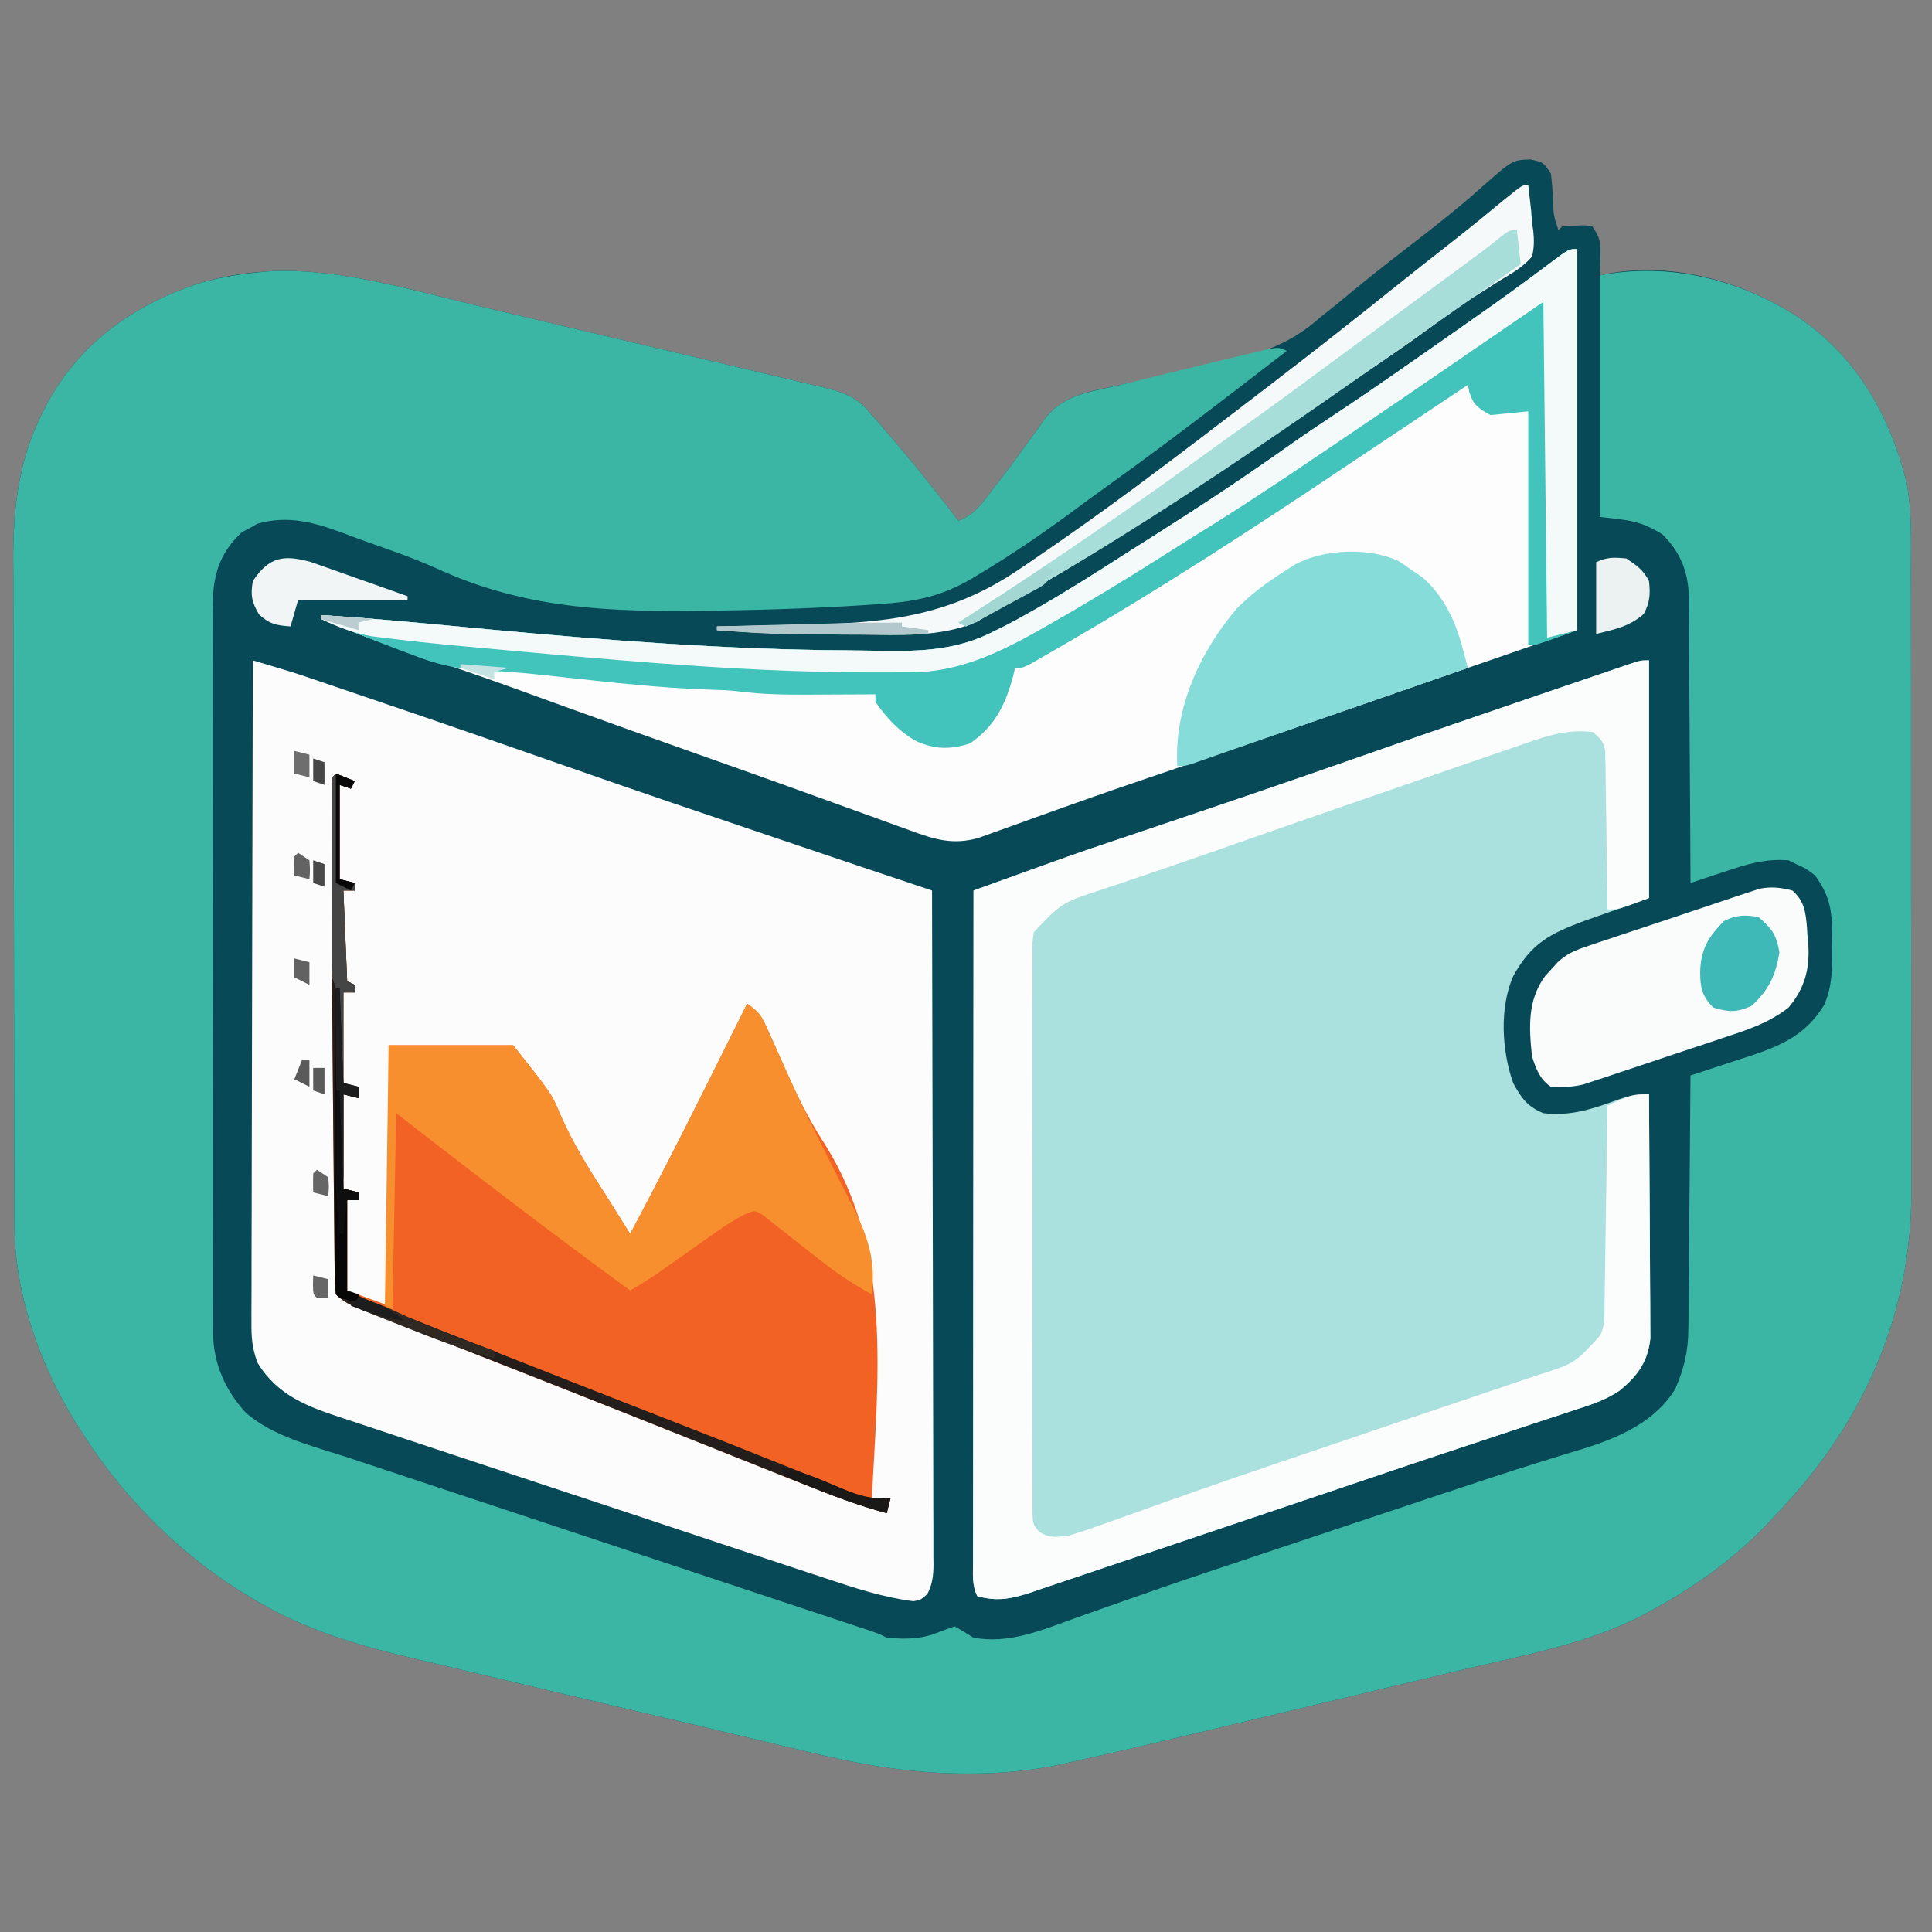 <?xml version="1.0" encoding="UTF-8"?>
<svg version="1.1" xmlns="http://www.w3.org/2000/svg" width="512" height="512">
<rect width="100%" height="100%" fill="#808080" stroke="none"/>
<path d="M0 0 C3.438 0.75 3.438 0.75 5.438 3.75 C5.707 5.929 5.885 8.12 6 10.312 C6.106 14.69 6.106 14.69 7.438 18.75 C7.768 18.42 8.098 18.09 8.438 17.75 C14.279 17.379 14.279 17.379 16.438 17.75 C18.647 21.064 18.662 22.095 18.562 25.938 C18.544 26.839 18.526 27.74 18.508 28.668 C18.473 29.699 18.473 29.699 18.438 30.75 C19.161 30.589 19.884 30.428 20.629 30.262 C38.152 27.069 56.938 32.516 71.524 42.175 C86.798 52.775 95.404 68.162 99.783 85.998 C101.126 93.698 100.862 101.499 100.842 109.294 C100.847 111.248 100.854 113.203 100.862 115.157 C100.88 120.436 100.879 125.715 100.873 130.995 C100.87 135.418 100.876 139.84 100.882 144.263 C100.896 154.708 100.895 165.153 100.884 175.598 C100.872 186.335 100.886 197.072 100.913 207.809 C100.935 217.06 100.942 226.311 100.936 235.563 C100.933 241.074 100.935 246.584 100.952 252.095 C100.968 257.283 100.963 262.472 100.945 267.66 C100.941 269.551 100.944 271.442 100.955 273.333 C101.124 306.151 88.049 335.191 65.438 358.75 C64.607 359.643 63.777 360.537 62.922 361.457 C53.78 371.013 43.595 378.253 32 384.562 C31.369 384.911 30.739 385.26 30.089 385.62 C15.307 393.348 -1.73 396.378 -17.812 400.188 C-20.359 400.796 -22.906 401.404 -25.452 402.013 C-30.773 403.285 -36.095 404.552 -41.418 405.815 C-48.176 407.419 -54.931 409.031 -61.686 410.646 C-66.943 411.903 -72.201 413.156 -77.459 414.409 C-79.947 415.002 -82.434 415.595 -84.921 416.189 C-97.002 419.069 -109.089 421.913 -121.215 424.598 C-122.133 424.804 -123.051 425.011 -123.996 425.223 C-132.339 427.044 -140.468 427.799 -149 427.75 C-149.74 427.747 -150.48 427.744 -151.243 427.741 C-165.242 427.572 -178.158 425.246 -191.719 421.926 C-193.805 421.429 -195.892 420.935 -197.979 420.441 C-202.327 419.412 -206.671 418.372 -211.014 417.324 C-217.403 415.784 -223.801 414.281 -230.201 412.787 C-239.564 410.599 -248.92 408.39 -258.273 406.162 C-263.531 404.91 -268.79 403.662 -274.052 402.425 C-279.303 401.191 -284.552 399.945 -289.799 398.691 C-291.753 398.226 -293.709 397.765 -295.665 397.308 C-310.022 393.949 -323.835 389.961 -336.688 382.5 C-337.68 381.928 -337.68 381.928 -338.693 381.344 C-356.861 370.626 -372.218 355.492 -383.562 337.75 C-384.206 336.756 -384.849 335.762 -385.512 334.738 C-394.977 319.359 -401.714 300.631 -401.71 282.499 C-401.715 281.276 -401.715 281.276 -401.721 280.028 C-401.732 277.304 -401.736 274.58 -401.74 271.856 C-401.746 269.899 -401.752 267.942 -401.759 265.985 C-401.78 259.564 -401.791 253.144 -401.801 246.723 C-401.805 244.507 -401.809 242.292 -401.813 240.076 C-401.832 229.663 -401.846 219.25 -401.855 208.836 C-401.865 196.842 -401.891 184.848 -401.931 172.854 C-401.961 163.567 -401.976 154.28 -401.98 144.993 C-401.982 139.454 -401.991 133.916 -402.016 128.377 C-402.039 123.159 -402.043 117.941 -402.033 112.724 C-402.033 110.819 -402.039 108.914 -402.053 107.01 C-402.151 92.672 -400.715 79.529 -394 66.562 C-393.663 65.904 -393.325 65.245 -392.978 64.566 C-384.343 48.556 -369.748 38.338 -352.676 32.816 C-347.001 31.162 -341.463 30.085 -335.562 29.75 C-334.792 29.697 -334.021 29.644 -333.227 29.59 C-314.85 28.94 -296.064 34.753 -278.358 38.947 C-276.299 39.435 -274.239 39.92 -272.18 40.405 C-264.975 42.102 -257.772 43.807 -250.571 45.519 C-243.883 47.109 -237.191 48.679 -230.497 50.241 C-224.715 51.591 -218.935 52.956 -213.158 54.331 C-209.723 55.148 -206.286 55.96 -202.845 56.757 C-199.024 57.643 -195.209 58.558 -191.395 59.476 C-190.265 59.734 -189.134 59.992 -187.97 60.257 C-182.031 61.714 -178.35 62.853 -174.562 67.75 C-174.069 68.288 -173.576 68.826 -173.068 69.381 C-171.688 70.98 -170.309 72.581 -168.938 74.188 C-168.425 74.786 -167.912 75.385 -167.384 76.002 C-161.918 82.434 -156.72 89.07 -151.562 95.75 C-147.342 94.21 -145.225 91.092 -142.625 87.625 C-142.149 87.015 -141.673 86.405 -141.183 85.776 C-138.53 82.375 -135.971 78.928 -133.48 75.406 C-132.425 73.979 -131.369 72.552 -130.312 71.125 C-129.861 70.451 -129.41 69.776 -128.946 69.082 C-123.822 62.303 -116.427 61.392 -108.562 59.75 C-106.905 59.383 -105.247 59.013 -103.591 58.64 C-102.727 58.447 -101.863 58.253 -100.973 58.053 C-100.09 57.855 -99.207 57.657 -98.297 57.453 C-96.482 57.047 -94.667 56.64 -92.852 56.234 C-91.941 56.03 -91.029 55.826 -90.091 55.615 C-88.233 55.204 -86.374 54.801 -84.513 54.406 C-73.214 51.998 -64.355 49.68 -55.562 41.75 C-54.195 40.653 -52.822 39.562 -51.445 38.477 C-50.191 37.445 -48.938 36.411 -47.688 35.375 C-42.767 31.336 -37.815 27.357 -32.75 23.5 C-28.76 20.455 -24.82 17.367 -20.938 14.188 C-20.052 13.466 -19.166 12.744 -18.254 12 C-16.377 10.431 -14.533 8.824 -12.715 7.188 C-4.755 0.18 -4.755 0.18 0 0 Z " fill="#074956" transform="translate(405.562,42.25)"/>
<path d="M0 0 C18.377 -0.65 37.163 5.163 54.869 9.358 C56.928 9.845 58.987 10.331 61.047 10.816 C68.252 12.512 75.455 14.217 82.656 15.929 C89.343 17.519 96.035 19.089 102.729 20.651 C108.512 22.002 114.291 23.366 120.068 24.741 C123.504 25.558 126.941 26.37 130.381 27.167 C134.203 28.054 138.017 28.969 141.832 29.886 C142.962 30.144 144.092 30.402 145.257 30.668 C151.196 32.124 154.877 33.263 158.664 38.16 C159.157 38.698 159.651 39.236 160.159 39.791 C161.539 41.39 162.918 42.991 164.289 44.598 C165.058 45.496 165.058 45.496 165.843 46.413 C171.309 52.844 176.507 59.48 181.664 66.16 C185.884 64.62 188.002 61.502 190.602 58.035 C191.078 57.425 191.554 56.815 192.044 56.186 C194.696 52.785 197.256 49.338 199.746 45.816 C200.802 44.389 201.858 42.962 202.914 41.535 C203.365 40.861 203.816 40.186 204.281 39.492 C208.95 33.315 215.129 32.204 222.356 30.665 C225.75 29.923 229.115 29.071 232.485 28.232 C236.195 27.311 239.913 26.421 243.63 25.531 C246.519 24.838 249.405 24.135 252.291 23.432 C254.13 22.99 255.969 22.55 257.809 22.109 C258.67 21.898 259.531 21.687 260.419 21.469 C266.436 20.046 266.436 20.046 268.664 21.16 C265.065 23.938 261.462 26.71 257.855 29.478 C256.329 30.65 254.803 31.822 253.277 32.995 C242.646 41.159 231.958 49.22 221.051 57.012 C218.094 59.124 215.162 61.266 212.246 63.434 C204.348 69.281 196.331 74.768 187.914 79.848 C187.08 80.353 186.246 80.858 185.387 81.379 C177.262 86.189 170.31 87.594 160.941 88.23 C159.763 88.312 158.585 88.395 157.371 88.479 C142.002 89.479 126.626 89.923 111.227 90.035 C110.459 90.041 109.691 90.047 108.9 90.053 C85.524 90.198 65.026 88.704 43.494 78.859 C37.34 76.069 30.951 73.884 24.582 71.641 C22.62 70.939 20.672 70.206 18.725 69.464 C10.923 66.58 4.083 64.639 -4.105 66.938 C-4.78 67.32 -5.454 67.703 -6.148 68.098 C-6.836 68.457 -7.523 68.817 -8.23 69.188 C-13.567 74.187 -15.571 79.372 -15.909 86.605 C-16.01 91.116 -15.996 95.622 -15.967 100.133 C-15.972 102.169 -15.979 104.205 -15.989 106.241 C-16.007 111.753 -15.994 117.265 -15.975 122.778 C-15.958 128.555 -15.967 134.332 -15.972 140.11 C-15.977 149.81 -15.961 159.511 -15.933 169.212 C-15.901 180.417 -15.901 191.621 -15.918 202.826 C-15.934 213.618 -15.927 224.41 -15.91 235.203 C-15.903 239.79 -15.904 244.376 -15.912 248.963 C-15.919 254.367 -15.907 259.771 -15.88 265.175 C-15.873 267.155 -15.873 269.135 -15.88 271.114 C-15.889 273.824 -15.873 276.532 -15.851 279.242 C-15.863 280.407 -15.863 280.407 -15.876 281.596 C-15.755 289.613 -12.575 296.742 -7.125 302.621 C0.323 309.028 10.922 311.473 20.088 314.485 C21.623 314.996 23.158 315.508 24.693 316.02 C28.831 317.398 32.972 318.767 37.113 320.135 C41.454 321.57 45.792 323.014 50.131 324.457 C58.335 327.185 66.543 329.906 74.751 332.624 C86.819 336.62 98.883 340.626 110.947 344.633 C112.726 345.224 114.504 345.815 116.283 346.406 C117.151 346.694 118.019 346.983 118.913 347.28 C124.079 348.995 129.245 350.708 134.412 352.42 C137.615 353.481 140.819 354.543 144.022 355.606 C145.511 356.099 147 356.592 148.49 357.085 C150.516 357.755 152.543 358.427 154.568 359.099 C155.704 359.475 156.84 359.852 158.01 360.239 C160.664 361.16 160.664 361.16 162.664 362.16 C167.781 362.655 172.242 362.574 176.977 360.473 C178.193 360.04 179.41 359.606 180.664 359.16 C182.354 360.12 184.018 361.127 185.664 362.16 C195.037 363.907 203.744 360.175 212.393 357.054 C215.061 356.091 217.736 355.149 220.413 354.212 C223.255 353.217 226.096 352.221 228.936 351.22 C239.373 347.539 249.869 344.039 260.371 340.547 C262.287 339.908 264.203 339.269 266.119 338.63 C269.969 337.346 273.82 336.063 277.671 334.781 C282.544 333.159 287.416 331.533 292.288 329.908 C296.143 328.621 299.999 327.336 303.855 326.052 C305.731 325.427 307.606 324.802 309.48 324.176 C318.4 321.2 327.321 318.24 336.302 315.452 C336.956 315.247 337.61 315.043 338.284 314.832 C341.212 313.918 344.141 313.016 347.08 312.139 C356.503 309.219 366.397 304.988 371.664 296.16 C374.007 290.656 375.045 286.424 375.096 280.367 C375.107 279.635 375.117 278.902 375.127 278.147 C375.157 275.755 375.167 273.364 375.176 270.973 C375.193 269.303 375.211 267.632 375.23 265.962 C375.277 261.59 375.307 257.217 375.334 252.844 C375.364 248.372 375.41 243.901 375.455 239.43 C375.541 230.673 375.608 221.917 375.664 213.16 C376.415 212.919 377.166 212.678 377.94 212.429 C381.375 211.315 384.8 210.175 388.227 209.035 C389.408 208.656 390.589 208.277 391.807 207.887 C400.16 205.079 406.383 202.164 411.07 194.508 C413.366 189.35 413.25 184.156 413.164 178.598 C413.18 177.595 413.195 176.593 413.211 175.561 C413.178 169.227 412.439 165.297 408.664 160.16 C406.169 158.261 406.169 158.261 403.664 157.16 C403.004 156.83 402.344 156.5 401.664 156.16 C395.505 155.648 390.53 157.201 384.727 159.16 C383.852 159.446 382.977 159.732 382.076 160.027 C379.936 160.729 377.799 161.44 375.664 162.16 C375.66 161.151 375.657 160.141 375.653 159.101 C375.616 149.567 375.558 140.034 375.48 130.5 C375.441 125.599 375.409 120.699 375.393 115.798 C375.378 111.064 375.343 106.331 375.296 101.598 C375.281 99.796 375.273 97.994 375.272 96.192 C375.27 93.659 375.243 91.128 375.21 88.596 C375.215 87.858 375.22 87.12 375.225 86.359 C375.094 79.762 372.984 74.42 368.227 69.785 C362.408 66.096 359.052 65.981 351.664 65.16 C351.664 44.04 351.664 22.92 351.664 1.16 C370.047 -2.516 389.283 2.342 404.75 12.585 C420.024 23.185 428.631 38.572 433.009 56.408 C434.353 64.108 434.089 71.909 434.068 79.704 C434.074 81.658 434.081 83.613 434.089 85.567 C434.107 90.846 434.106 96.126 434.1 101.405 C434.097 105.828 434.103 110.251 434.109 114.673 C434.123 125.118 434.122 135.563 434.11 146.008 C434.099 156.745 434.113 167.482 434.14 178.219 C434.162 187.47 434.168 196.722 434.162 205.973 C434.159 211.484 434.161 216.994 434.179 222.505 C434.194 227.694 434.19 232.882 434.171 238.07 C434.168 239.961 434.171 241.852 434.181 243.743 C434.35 276.561 421.275 305.601 398.664 329.16 C397.834 330.053 397.004 330.947 396.148 331.867 C387.007 341.423 376.821 348.663 365.227 354.973 C364.596 355.322 363.966 355.67 363.316 356.03 C348.533 363.758 331.497 366.788 315.414 370.598 C312.867 371.206 310.321 371.814 307.774 372.424 C302.453 373.695 297.131 374.962 291.808 376.226 C285.051 377.829 278.295 379.442 271.541 381.056 C266.283 382.313 261.026 383.567 255.767 384.819 C253.28 385.412 250.793 386.005 248.305 386.599 C236.225 389.479 224.137 392.324 212.011 395.008 C211.094 395.214 210.176 395.421 209.23 395.633 C200.887 397.455 192.758 398.209 184.227 398.16 C183.486 398.157 182.746 398.154 181.984 398.151 C167.984 397.983 155.069 395.656 141.508 392.336 C139.421 391.839 137.334 391.345 135.247 390.852 C130.9 389.822 126.556 388.782 122.213 387.734 C115.823 386.194 109.426 384.691 103.025 383.197 C93.663 381.009 84.306 378.8 74.954 376.572 C69.696 375.32 64.436 374.072 59.175 372.835 C53.923 371.601 48.674 370.355 43.428 369.101 C41.473 368.636 39.518 368.175 37.562 367.718 C23.204 364.359 9.392 360.372 -3.461 352.91 C-4.454 352.338 -4.454 352.338 -5.467 351.754 C-23.634 341.037 -38.992 325.902 -50.336 308.16 C-50.979 307.166 -51.622 306.172 -52.285 305.148 C-61.751 289.769 -68.488 271.041 -68.483 252.909 C-68.489 251.686 -68.489 251.686 -68.494 250.438 C-68.505 247.714 -68.509 244.99 -68.513 242.266 C-68.519 240.309 -68.526 238.352 -68.533 236.395 C-68.554 229.975 -68.564 223.554 -68.574 217.133 C-68.578 214.917 -68.582 212.702 -68.587 210.486 C-68.606 200.073 -68.62 189.66 -68.628 179.246 C-68.638 167.252 -68.664 155.258 -68.705 143.264 C-68.735 133.977 -68.75 124.69 -68.753 115.403 C-68.755 109.864 -68.764 104.326 -68.789 98.787 C-68.813 93.569 -68.817 88.352 -68.807 83.134 C-68.806 81.229 -68.812 79.324 -68.826 77.42 C-68.924 63.082 -67.489 49.94 -60.773 36.973 C-60.436 36.314 -60.099 35.655 -59.751 34.977 C-51.116 18.967 -36.521 8.748 -19.449 3.227 C-12.955 1.333 -6.722 0.461 0 0 Z " fill="#3CB6A4" transform="translate(72.336,71.84)"/>
<path d="M0 0 C10.553 3.138 10.553 3.138 15.043 4.663 C16.338 5.102 16.338 5.102 17.659 5.549 C18.564 5.858 19.47 6.166 20.402 6.484 C21.38 6.816 22.357 7.148 23.364 7.49 C26.556 8.574 29.747 9.662 32.938 10.75 C34.05 11.128 35.162 11.507 36.308 11.897 C51.852 17.187 67.367 22.558 82.86 27.997 C101.566 34.558 120.344 40.905 139.125 47.25 C139.886 47.507 140.648 47.764 141.432 48.029 C160.707 54.543 160.707 54.543 180 61 C180.07 84.922 180.123 108.843 180.155 132.765 C180.171 143.871 180.192 154.978 180.226 166.085 C180.256 175.764 180.276 185.443 180.282 195.122 C180.286 200.248 180.295 205.375 180.317 210.501 C180.338 215.324 180.344 220.147 180.339 224.97 C180.34 226.742 180.346 228.514 180.358 230.286 C180.373 232.702 180.369 235.118 180.361 237.534 C180.37 238.238 180.378 238.942 180.387 239.668 C180.36 242.661 180.112 244.781 178.742 247.464 C177 249 177 249 175.058 249.34 C166.959 248.309 159.382 245.804 151.671 243.224 C150.146 242.722 148.621 242.221 147.095 241.721 C142.976 240.367 138.862 239 134.749 237.629 C131.305 236.482 127.86 235.342 124.415 234.201 C116.285 231.508 108.159 228.804 100.035 226.092 C91.671 223.301 83.301 220.533 74.926 217.775 C67.718 215.4 60.515 213.01 53.315 210.608 C49.023 209.176 44.73 207.75 40.431 206.34 C36.388 205.013 32.352 203.667 28.321 202.306 C26.846 201.812 25.369 201.325 23.89 200.845 C14.629 197.833 6.605 194.882 1.32 186.259 C-0.198 182.512 -0.411 179.304 -0.361 175.331 C-0.363 174.579 -0.366 173.826 -0.369 173.051 C-0.373 170.54 -0.357 168.031 -0.341 165.52 C-0.34 163.716 -0.34 161.912 -0.342 160.109 C-0.343 155.218 -0.325 150.329 -0.304 145.439 C-0.285 140.326 -0.284 135.213 -0.28 130.1 C-0.271 120.421 -0.246 110.742 -0.216 101.063 C-0.183 90.042 -0.166 79.022 -0.151 68.001 C-0.12 45.334 -0.067 22.667 0 0 Z " fill="#FCFCFC" transform="translate(67,175)"/>
<path d="M0 0 C0 20.79 0 41.58 0 63 C-5.61 64.98 -11.22 66.96 -17 69 C-26.203 72.401 -31.189 74.957 -35.984 83.684 C-39.674 92.098 -39.018 103.439 -36 112 C-33.795 116.042 -32.235 118.256 -28 120 C-21.13 120.788 -15.625 119.134 -9.229 116.779 C-5.883 115.555 -3.627 115 0 115 C0.07 123.762 0.123 132.525 0.155 141.287 C0.171 145.357 0.192 149.426 0.226 153.495 C0.259 157.424 0.277 161.353 0.285 165.282 C0.29 166.779 0.301 168.276 0.317 169.772 C0.339 171.874 0.342 173.975 0.341 176.077 C0.351 177.869 0.351 177.869 0.361 179.697 C-0.327 185.995 -3.149 189.788 -7.959 193.651 C-11.577 196.042 -15.466 197.303 -19.575 198.615 C-20.516 198.93 -21.457 199.245 -22.426 199.57 C-25.546 200.611 -28.673 201.63 -31.801 202.648 C-34.029 203.388 -36.256 204.128 -38.483 204.871 C-43.214 206.446 -47.947 208.013 -52.682 209.575 C-59.93 211.971 -67.163 214.411 -74.392 216.864 C-85.307 220.568 -96.229 224.252 -107.156 227.919 C-113.372 230.005 -119.585 232.096 -125.794 234.201 C-131.955 236.29 -138.121 238.363 -144.291 240.426 C-146.606 241.203 -148.92 241.985 -151.231 242.773 C-154.42 243.858 -157.613 244.925 -160.809 245.987 C-161.744 246.31 -162.678 246.633 -163.64 246.965 C-168.875 248.68 -172.628 249.493 -178 248 C-179.487 245.026 -179.134 241.997 -179.12 238.736 C-179.121 237.979 -179.122 237.222 -179.123 236.442 C-179.124 233.891 -179.119 231.341 -179.114 228.791 C-179.113 226.968 -179.113 225.145 -179.114 223.322 C-179.114 218.361 -179.108 213.401 -179.101 208.44 C-179.095 203.261 -179.095 198.081 -179.093 192.901 C-179.09 183.088 -179.082 173.274 -179.072 163.46 C-179.061 152.29 -179.055 141.12 -179.05 129.949 C-179.04 106.966 -179.022 83.983 -179 61 C-152.285 51.334 -152.285 51.334 -140.82 47.492 C-138.573 46.734 -136.326 45.975 -134.079 45.217 C-132.946 44.835 -131.812 44.453 -130.644 44.06 C-112.499 37.95 -94.378 31.777 -76.312 25.438 C-60.758 19.983 -45.175 14.612 -29.571 9.3 C-27.16 8.479 -24.748 7.656 -22.338 6.833 C-18.985 5.689 -15.632 4.549 -12.277 3.41 C-11.265 3.064 -10.253 2.718 -9.21 2.361 C-8.286 2.049 -7.362 1.736 -6.41 1.414 C-5.603 1.14 -4.795 0.865 -3.963 0.582 C-2 0 -2 0 0 0 Z " fill="#AAE0DD" transform="translate(437,175)"/>
<path d="M0 0 C0 33.33 0 66.66 0 101 C-14.355 105.95 -14.355 105.95 -29 111 C-35.814 113.367 -42.628 115.734 -49.441 118.105 C-67.996 124.558 -86.572 130.943 -105.179 137.242 C-115.464 140.723 -125.733 144.237 -135.957 147.891 C-136.822 148.199 -137.687 148.507 -138.578 148.825 C-142.626 150.268 -146.671 151.721 -150.71 153.192 C-152.131 153.702 -153.552 154.21 -154.973 154.719 C-156.192 155.162 -157.412 155.604 -158.668 156.061 C-165.55 158.001 -170.372 156.453 -176.848 154.062 C-177.715 153.751 -178.583 153.439 -179.477 153.118 C-182.342 152.088 -185.202 151.044 -188.062 150 C-190.079 149.272 -192.096 148.545 -194.113 147.819 C-198.312 146.307 -202.51 144.79 -206.707 143.271 C-212.703 141.103 -218.709 138.962 -224.719 136.832 C-225.663 136.497 -226.607 136.163 -227.579 135.818 C-229.468 135.149 -231.358 134.479 -233.247 133.81 C-244.838 129.703 -256.425 125.582 -267.984 121.387 C-268.774 121.1 -269.563 120.814 -270.376 120.519 C-273.435 119.408 -276.495 118.297 -279.554 117.185 C-289.716 113.496 -299.918 109.978 -310.195 106.621 C-317.94 104.073 -325.491 101.177 -333 98 C-333 97.67 -333 97.34 -333 97 C-318.229 97.925 -303.501 99.395 -288.766 100.768 C-257.055 103.717 -225.408 106.164 -193.547 106.35 C-191.458 106.367 -189.369 106.394 -187.28 106.432 C-175.161 106.648 -164.933 106.796 -154 101 C-153.22 100.619 -152.441 100.238 -151.637 99.845 C-149.508 98.77 -147.442 97.626 -145.375 96.438 C-144.241 95.796 -144.241 95.796 -143.084 95.141 C-135.121 90.584 -127.384 85.679 -119.671 80.713 C-116.771 78.853 -113.859 77.011 -110.945 75.172 C-99.253 67.77 -87.769 60.16 -76.48 52.156 C-72.596 49.405 -68.663 46.743 -64.688 44.125 C-54.322 37.283 -44.173 30.124 -34 23 C-33.191 22.434 -32.383 21.869 -31.55 21.286 C-25.221 16.853 -18.897 12.42 -12.691 7.816 C-11.65 7.045 -11.65 7.045 -10.588 6.257 C-9.269 5.276 -7.954 4.29 -6.643 3.3 C-2.218 0 -2.218 0 0 0 Z " fill="#FDFDFD" transform="translate(418,66)"/>
<path d="M0 0 C2.475 0.99 2.475 0.99 5 2 C4.67 2.66 4.34 3.32 4 4 C3.01 3.67 2.02 3.34 1 3 C1 11.25 1 19.5 1 28 C2.32 28.33 3.64 28.66 5 29 C5 29.66 5 30.32 5 31 C4.01 31 3.02 31 2 31 C2.33 38.92 2.66 46.84 3 55 C3.66 55.33 4.32 55.66 5 56 C5 56.66 5 57.32 5 58 C4.01 58 3.02 58 2 58 C2 66.25 2 74.5 2 83 C3.32 83 4.64 83 6 83 C6 83.99 6 84.98 6 86 C4.68 85.67 3.36 85.34 2 85 C2 93.25 2 101.5 2 110 C3.32 110.33 4.64 110.66 6 111 C6 111.66 6 112.32 6 113 C5.01 113 4.02 113 3 113 C3 120.92 3 128.84 3 137 C6.63 138.32 10.26 139.64 14 141 C14 118.23 14 95.46 14 72 C24.89 72 35.78 72 47 72 C57.183 84.834 57.183 84.834 59.602 90.617 C62.896 98.108 67.051 104.761 71.5 111.625 C72.764 113.636 74.025 115.649 75.281 117.664 C76.187 119.109 77.094 120.555 78 122 C85.251 108.372 92.247 94.632 99.125 80.812 C100.091 78.876 101.057 76.939 102.023 75.002 C104.351 70.336 106.676 65.668 109 61 C112.389 63.26 112.909 64.45 114.539 68.09 C115.274 69.7 115.274 69.7 116.025 71.342 C116.838 73.169 117.651 74.996 118.452 76.828 C121.738 84.339 125.143 91.421 129.637 98.289 C147.686 126.998 143.616 160.401 142 193 C143.65 192.67 145.3 192.34 147 192 C146.67 193.32 146.34 194.64 146 196 C138.352 193.874 131.035 191.158 123.672 188.203 C122.502 187.738 121.331 187.272 120.126 186.792 C117.627 185.797 115.128 184.801 112.631 183.802 C108.704 182.231 104.774 180.666 100.845 179.102 C96.898 177.53 92.951 175.959 89.004 174.385 C79.34 170.531 69.669 166.697 59.989 162.883 C57.766 162.006 55.543 161.128 53.32 160.25 C46.232 157.451 39.141 154.662 32.042 151.89 C28.472 150.496 24.903 149.097 21.334 147.698 C19.627 147.031 17.919 146.364 16.21 145.7 C13.862 144.788 11.517 143.869 9.172 142.949 C8.472 142.679 7.772 142.409 7.051 142.131 C4.216 141.012 2.179 140.179 0 138 C-0.218 135.598 -0.311 133.308 -0.319 130.903 C-0.329 130.168 -0.339 129.432 -0.349 128.675 C-0.38 126.214 -0.397 123.754 -0.414 121.293 C-0.433 119.555 -0.453 117.817 -0.473 116.079 C-0.525 111.414 -0.565 106.748 -0.601 102.082 C-0.633 98.239 -0.671 94.396 -0.709 90.553 C-0.934 67.807 -1.093 45.06 -1.125 22.312 C-1.128 21.198 -1.13 20.083 -1.133 18.935 C-1.139 15.869 -1.137 12.804 -1.133 9.738 C-1.135 8.851 -1.137 7.963 -1.139 7.049 C-1.116 1.116 -1.116 1.116 0 0 Z " fill="#F26225" transform="translate(89,205)"/>
<path d="M0 0 C0 20.79 0 41.58 0 63 C-8 66 -8 66 -11 66 C-11.022 64.024 -11.022 64.024 -11.044 62.009 C-11.102 57.127 -11.179 52.247 -11.262 47.366 C-11.296 45.252 -11.324 43.139 -11.346 41.025 C-11.38 37.989 -11.432 34.954 -11.488 31.918 C-11.498 30.498 -11.498 30.498 -11.508 29.048 C-11.527 28.168 -11.547 27.287 -11.568 26.38 C-11.579 25.605 -11.59 24.83 -11.601 24.031 C-12.108 21.449 -12.903 20.557 -15 19 C-22.275 18.091 -28.367 20.462 -35.176 22.848 C-36.949 23.453 -36.949 23.453 -38.758 24.07 C-41.952 25.163 -45.141 26.266 -48.33 27.375 C-51.66 28.53 -54.994 29.671 -58.329 30.814 C-66.225 33.525 -74.113 36.26 -82 39 C-84.171 39.753 -86.341 40.506 -88.512 41.258 C-96.719 44.106 -104.921 46.964 -113.116 49.843 C-120.022 52.269 -126.935 54.667 -133.871 57.004 C-135.238 57.467 -136.606 57.929 -137.973 58.392 C-140.431 59.224 -142.891 60.044 -145.355 60.858 C-155.685 64.279 -155.685 64.279 -163 72 C-163.451 75.019 -163.451 75.019 -163.381 78.421 C-163.388 79.385 -163.388 79.385 -163.395 80.368 C-163.407 82.518 -163.398 84.668 -163.388 86.819 C-163.392 88.361 -163.398 89.904 -163.404 91.446 C-163.418 95.634 -163.412 99.822 -163.403 104.01 C-163.395 108.39 -163.402 112.77 -163.407 117.15 C-163.413 124.505 -163.405 131.86 -163.391 139.215 C-163.375 147.723 -163.38 156.231 -163.397 164.739 C-163.41 172.04 -163.412 179.341 -163.404 186.642 C-163.4 191.005 -163.399 195.367 -163.409 199.729 C-163.418 203.829 -163.412 207.929 -163.394 212.029 C-163.39 213.535 -163.391 215.042 -163.398 216.548 C-163.406 218.601 -163.394 220.653 -163.381 222.706 C-163.379 224.431 -163.379 224.431 -163.378 226.19 C-163.226 228.999 -163.226 228.999 -161.644 230.872 C-159.022 232.671 -157.126 232.329 -154 232 C-151.294 231.223 -148.718 230.388 -146.082 229.422 C-145.297 229.143 -144.512 228.865 -143.703 228.578 C-141.982 227.967 -140.262 227.352 -138.544 226.733 C-133.753 225.009 -128.95 223.317 -124.148 221.621 C-123.111 221.254 -122.074 220.887 -121.006 220.509 C-109.602 216.485 -98.145 212.616 -86.686 208.752 C-78.529 206.002 -70.378 203.232 -62.227 200.465 C-55.967 198.34 -49.702 196.228 -43.432 194.134 C-40.211 193.054 -36.996 191.959 -33.782 190.858 C-32.367 190.377 -30.95 189.903 -29.53 189.436 C-19.718 186.326 -19.718 186.326 -13 179 C-11.678 176.356 -11.839 174.318 -11.795 171.357 C-11.775 170.176 -11.755 168.995 -11.734 167.778 C-11.718 166.498 -11.701 165.217 -11.684 163.898 C-11.652 161.938 -11.652 161.938 -11.621 159.939 C-11.565 156.463 -11.516 152.988 -11.468 149.513 C-11.418 145.967 -11.362 142.421 -11.307 138.875 C-11.199 131.917 -11.098 124.958 -11 118 C-4.5 115 -4.5 115 0 115 C0.07 123.762 0.123 132.525 0.155 141.287 C0.171 145.357 0.192 149.426 0.226 153.495 C0.259 157.424 0.277 161.353 0.285 165.282 C0.29 166.779 0.301 168.276 0.317 169.772 C0.339 171.874 0.342 173.975 0.341 176.077 C0.351 177.869 0.351 177.869 0.361 179.697 C-0.327 185.995 -3.149 189.788 -7.959 193.651 C-11.577 196.042 -15.466 197.303 -19.575 198.615 C-20.516 198.93 -21.457 199.245 -22.426 199.57 C-25.546 200.611 -28.673 201.63 -31.801 202.648 C-34.029 203.388 -36.256 204.128 -38.483 204.871 C-43.214 206.446 -47.947 208.013 -52.682 209.575 C-59.93 211.971 -67.163 214.411 -74.392 216.864 C-85.307 220.568 -96.229 224.252 -107.156 227.919 C-113.372 230.005 -119.585 232.096 -125.794 234.201 C-131.955 236.29 -138.121 238.363 -144.291 240.426 C-146.606 241.203 -148.92 241.985 -151.231 242.773 C-154.42 243.858 -157.613 244.925 -160.809 245.987 C-161.744 246.31 -162.678 246.633 -163.64 246.965 C-168.875 248.68 -172.628 249.493 -178 248 C-179.487 245.026 -179.134 241.997 -179.12 238.736 C-179.121 237.979 -179.122 237.222 -179.123 236.442 C-179.124 233.891 -179.119 231.341 -179.114 228.791 C-179.113 226.968 -179.113 225.145 -179.114 223.322 C-179.114 218.361 -179.108 213.401 -179.101 208.44 C-179.095 203.261 -179.095 198.081 -179.093 192.901 C-179.09 183.088 -179.082 173.274 -179.072 163.46 C-179.061 152.29 -179.055 141.12 -179.05 129.949 C-179.04 106.966 -179.022 83.983 -179 61 C-152.285 51.334 -152.285 51.334 -140.82 47.492 C-138.573 46.734 -136.326 45.975 -134.079 45.217 C-132.946 44.835 -131.812 44.453 -130.644 44.06 C-112.499 37.95 -94.378 31.777 -76.312 25.438 C-60.758 19.983 -45.175 14.612 -29.571 9.3 C-27.16 8.479 -24.748 7.656 -22.338 6.833 C-18.985 5.689 -15.632 4.549 -12.277 3.41 C-11.265 3.064 -10.253 2.718 -9.21 2.361 C-8.286 2.049 -7.362 1.736 -6.41 1.414 C-5.603 1.14 -4.795 0.865 -3.963 0.582 C-2 0 -2 0 0 0 Z " fill="#FBFCFC" transform="translate(437,175)"/>
<path d="M0 0 C0 33.33 0 66.66 0 101 C-11 105 -11 105 -13 105 C-13 84.54 -13 64.08 -13 43 C-17.95 43.495 -17.95 43.495 -23 44 C-26.13 42.275 -27.619 41.316 -28.621 37.855 C-28.746 37.243 -28.871 36.631 -29 36 C-35.236 40.155 -41.47 44.313 -47.701 48.476 C-51.011 50.687 -54.323 52.897 -57.634 55.108 C-59.328 56.238 -61.021 57.37 -62.714 58.501 C-86.547 74.429 -110.566 90.063 -135.375 104.438 C-136.505 105.095 -137.635 105.752 -138.799 106.429 C-139.842 107.028 -140.886 107.628 -141.961 108.246 C-142.887 108.779 -143.813 109.312 -144.767 109.861 C-147 111 -147 111 -149 111 C-149.147 111.629 -149.294 112.258 -149.445 112.906 C-151.447 120.545 -154.282 126.469 -160.938 131 C-166.049 132.669 -170.079 132.637 -175 130.5 C-179.612 127.996 -183.028 124.291 -186 120 C-186 119.34 -186 118.68 -186 118 C-186.831 118.005 -187.663 118.01 -188.519 118.016 C-191.645 118.033 -194.77 118.046 -197.896 118.055 C-199.897 118.062 -201.899 118.075 -203.9 118.088 C-210.007 118.103 -215.976 118.038 -222.032 117.239 C-224.656 116.92 -227.281 116.843 -229.921 116.76 C-242.947 116.333 -255.877 114.857 -268.827 113.46 C-270.453 113.285 -272.08 113.111 -273.707 112.938 C-274.5 112.852 -275.292 112.766 -276.109 112.677 C-281.099 112.152 -286.063 111.819 -291.074 111.574 C-297.181 111.196 -302.324 110.041 -308 107.812 C-309.25 107.349 -309.25 107.349 -310.524 106.877 C-313.026 105.941 -315.514 104.976 -318 104 C-318.777 103.698 -319.553 103.395 -320.354 103.084 C-324.587 101.431 -328.801 99.737 -333 98 C-333 97.67 -333 97.34 -333 97 C-318.229 97.925 -303.501 99.395 -288.766 100.768 C-257.055 103.717 -225.408 106.164 -193.547 106.35 C-191.458 106.367 -189.369 106.394 -187.28 106.432 C-175.161 106.648 -164.933 106.796 -154 101 C-153.22 100.619 -152.441 100.238 -151.637 99.845 C-149.508 98.77 -147.442 97.626 -145.375 96.438 C-144.241 95.796 -144.241 95.796 -143.084 95.141 C-135.121 90.584 -127.384 85.679 -119.671 80.713 C-116.771 78.853 -113.859 77.011 -110.945 75.172 C-99.253 67.77 -87.769 60.16 -76.48 52.156 C-72.596 49.405 -68.663 46.743 -64.688 44.125 C-54.322 37.283 -44.173 30.124 -34 23 C-33.191 22.434 -32.383 21.869 -31.55 21.286 C-25.221 16.853 -18.897 12.42 -12.691 7.816 C-11.65 7.045 -11.65 7.045 -10.588 6.257 C-9.269 5.276 -7.954 4.29 -6.643 3.3 C-2.218 0 -2.218 0 0 0 Z " fill="#42C3BB" transform="translate(418,66)"/>
<path d="M0 0 C3.389 2.26 3.909 3.45 5.539 7.09 C6.274 8.706 6.274 8.706 7.025 10.355 C7.553 11.538 8.081 12.72 8.625 13.938 C9.771 16.481 10.925 19.021 12.082 21.559 C12.388 22.23 12.694 22.901 13.009 23.593 C15.431 28.866 18.009 34.049 20.637 39.223 C21.421 40.781 22.204 42.339 22.988 43.897 C24.137 46.182 25.293 48.463 26.476 50.732 C31.11 59.632 34.366 66.663 33 77 C28.249 74.398 24.016 71.616 19.75 68.25 C18.62 67.374 17.49 66.499 16.359 65.625 C14.187 63.935 12.036 62.225 9.891 60.5 C8.937 59.758 7.983 59.015 7 58.25 C5.732 57.237 5.732 57.237 4.438 56.203 C2.072 54.69 2.072 54.69 -0.318 55.7 C-3.217 57.105 -5.714 58.729 -8.344 60.59 C-9.343 61.292 -10.342 61.994 -11.371 62.717 C-12.404 63.45 -13.436 64.182 -14.5 64.938 C-16.551 66.386 -18.603 67.832 -20.656 69.277 C-22.015 70.24 -22.015 70.24 -23.4 71.222 C-25.882 72.919 -28.406 74.482 -31 76 C-44.459 66.162 -57.771 56.145 -71 46 C-71.674 45.484 -72.348 44.967 -73.042 44.435 C-79.716 39.318 -86.361 34.164 -93 29 C-93.33 46.16 -93.66 63.32 -94 81 C-94.66 80.67 -95.32 80.34 -96 80 C-95.67 57.23 -95.34 34.46 -95 11 C-84.11 11 -73.22 11 -62 11 C-51.817 23.834 -51.817 23.834 -49.398 29.617 C-46.104 37.108 -41.949 43.761 -37.5 50.625 C-36.236 52.636 -34.975 54.649 -33.719 56.664 C-32.813 58.109 -31.906 59.555 -31 61 C-23.749 47.372 -16.753 33.632 -9.875 19.812 C-8.909 17.876 -7.943 15.939 -6.977 14.002 C-4.649 9.336 -2.324 4.668 0 0 Z " fill="#F78F2F" transform="translate(198,266)"/>
<path d="M0 0 C1.781 1.129 1.781 1.129 3.375 2.312 C4.406 3.014 5.438 3.715 6.5 4.438 C12.084 9.429 15.069 15.893 16.962 23.005 C17.361 24.495 17.361 24.495 17.768 26.015 C17.968 26.773 18.169 27.531 18.375 28.312 C16.106 29.1 13.837 29.887 11.569 30.674 C9.54 31.378 7.512 32.082 5.484 32.786 C-0.103 34.724 -5.689 36.662 -11.276 38.599 C-25.441 43.511 -25.441 43.511 -39.598 48.445 C-40.81 48.868 -42.023 49.291 -43.272 49.727 C-45.412 50.473 -47.551 51.223 -49.689 51.974 C-50.605 52.293 -51.521 52.613 -52.465 52.941 C-53.232 53.21 -53.999 53.479 -54.789 53.756 C-56.625 54.312 -56.625 54.312 -58.625 54.312 C-59.509 38.998 -52.654 24.086 -42.855 12.562 C-38.849 8.521 -34.436 5.33 -29.625 2.312 C-28.565 1.628 -28.565 1.628 -27.484 0.93 C-19.916 -3.201 -7.861 -3.711 0 0 Z " fill="#85DCD9" transform="translate(370.625,148.688)"/>
<path d="M0 0 C0 33.33 0 66.66 0 101 C-2.64 101.66 -5.28 102.32 -8 103 C-8.495 58.945 -8.495 58.945 -9 14 C-22.431 23.187 -22.431 23.187 -35.844 32.402 C-44.764 38.538 -53.727 44.612 -62.7 50.671 C-64.567 51.932 -66.434 53.195 -68.3 54.46 C-79.175 61.827 -90.103 69.056 -101.29 75.942 C-103.852 77.527 -106.393 79.146 -108.934 80.766 C-119.217 87.291 -129.59 93.621 -140.188 99.625 C-141.177 100.193 -142.167 100.76 -143.187 101.345 C-153.724 107.237 -164.291 112.147 -176.473 112.168 C-177.584 112.174 -177.584 112.174 -178.718 112.181 C-181.166 112.191 -183.614 112.191 -186.062 112.188 C-186.918 112.186 -187.773 112.185 -188.654 112.184 C-217.992 112.101 -247.054 109.639 -276.25 107 C-277.347 106.901 -277.347 106.901 -278.466 106.8 C-282.748 106.413 -287.03 106.022 -291.312 105.624 C-293.251 105.445 -295.192 105.267 -297.132 105.09 C-303.447 104.497 -309.752 103.832 -316.046 103.043 C-317.237 102.895 -318.428 102.747 -319.655 102.594 C-324.415 101.749 -328.664 100.102 -333 98 C-333 97.67 -333 97.34 -333 97 C-318.229 97.925 -303.501 99.395 -288.766 100.768 C-257.055 103.717 -225.408 106.164 -193.547 106.35 C-191.458 106.367 -189.369 106.394 -187.28 106.432 C-175.161 106.648 -164.933 106.796 -154 101 C-153.22 100.619 -152.441 100.238 -151.637 99.845 C-149.508 98.77 -147.442 97.626 -145.375 96.438 C-144.241 95.796 -144.241 95.796 -143.084 95.141 C-135.121 90.584 -127.384 85.679 -119.671 80.713 C-116.771 78.853 -113.859 77.011 -110.945 75.172 C-99.253 67.77 -87.769 60.16 -76.48 52.156 C-72.596 49.405 -68.663 46.743 -64.688 44.125 C-54.322 37.283 -44.173 30.124 -34 23 C-33.191 22.434 -32.383 21.869 -31.55 21.286 C-25.221 16.853 -18.897 12.42 -12.691 7.816 C-11.65 7.045 -11.65 7.045 -10.588 6.257 C-9.269 5.276 -7.954 4.29 -6.643 3.3 C-2.218 0 -2.218 0 0 0 Z " fill="#F4F9F9" transform="translate(418,66)"/>
<path d="M0 0 C3.124 2.693 3.528 5.713 3.863 9.73 C3.931 10.854 3.931 10.854 4 12 C4.076 12.801 4.152 13.601 4.23 14.426 C4.605 20.932 3.232 25.942 -1 31 C-6.316 35.167 -12.165 37.012 -18.531 39.109 C-19.641 39.481 -20.75 39.853 -21.893 40.236 C-24.231 41.017 -26.571 41.793 -28.913 42.565 C-32.492 43.747 -36.064 44.949 -39.637 46.152 C-41.914 46.91 -44.191 47.667 -46.469 48.422 C-47.535 48.781 -48.6 49.14 -49.698 49.511 C-50.7 49.838 -51.701 50.166 -52.732 50.503 C-54.044 50.938 -54.044 50.938 -55.383 51.382 C-58.355 52.084 -60.956 52.184 -64 52 C-66.981 49.977 -67.883 47.347 -69 44 C-69.814 36.344 -70.259 29.024 -65.484 22.613 C-64.995 22.081 -64.505 21.549 -64 21 C-63.419 20.35 -62.838 19.701 -62.239 19.032 C-59.756 16.778 -57.848 15.943 -54.684 14.878 C-53.623 14.514 -52.561 14.151 -51.468 13.777 C-50.326 13.401 -49.184 13.024 -48.008 12.637 C-46.829 12.24 -45.65 11.844 -44.436 11.436 C-41.308 10.389 -38.176 9.354 -35.043 8.323 C-33.127 7.688 -31.215 7.044 -29.304 6.395 C-25.627 5.149 -21.943 3.921 -18.258 2.699 C-16.551 2.12 -16.551 2.12 -14.81 1.528 C-13.209 1.007 -13.209 1.007 -11.575 0.475 C-10.174 0.01 -10.174 0.01 -8.745 -0.464 C-5.516 -1.095 -3.179 -0.793 0 0 Z " fill="#FAFCFC" transform="translate(475,236)"/>
<path d="M0 0 C0.173 1.478 0.338 2.958 0.5 4.438 C0.593 5.261 0.686 6.085 0.781 6.934 C0.853 7.946 0.926 8.957 1 10 C1.161 11.057 1.161 11.057 1.326 12.136 C1.572 14.635 1.593 16.554 1 19 C-1.372 21.748 -4.27 23.415 -7.375 25.25 C-9.141 26.371 -10.905 27.495 -12.668 28.621 C-13.566 29.183 -14.463 29.745 -15.388 30.324 C-19.279 32.821 -22.975 35.56 -26.688 38.312 C-34.757 44.218 -43.055 49.753 -51.395 55.267 C-56.692 58.774 -61.927 62.324 -67.062 66.062 C-76.781 73.095 -86.918 79.507 -97 86 C-98.426 86.922 -98.426 86.922 -99.881 87.863 C-111.742 95.53 -123.708 102.934 -136.013 109.871 C-137.778 110.874 -139.527 111.906 -141.273 112.941 C-142.194 113.476 -143.114 114.011 -144.062 114.562 C-145.163 115.214 -145.163 115.214 -146.285 115.879 C-156.056 119.914 -166.565 119.274 -176.938 119.188 C-178.598 119.181 -180.258 119.174 -181.919 119.168 C-192.965 119.109 -203.982 118.844 -215 118 C-215 117.67 -215 117.34 -215 117 C-213.316 116.97 -213.316 116.97 -211.598 116.94 C-207.346 116.863 -203.095 116.774 -198.844 116.683 C-197.02 116.645 -195.196 116.61 -193.372 116.578 C-170.803 116.18 -153.514 114.679 -134.375 101.5 C-133.337 100.796 -132.298 100.092 -131.229 99.366 C-122.021 93.091 -112.951 86.635 -104 80 C-103.326 79.5 -102.651 79.001 -101.957 78.486 C-92.219 71.257 -82.585 63.891 -72.965 56.508 C-71.155 55.119 -69.343 53.731 -67.531 52.344 C-56.456 43.855 -45.499 35.22 -34.615 26.488 C-29.774 22.608 -24.898 18.775 -20.012 14.953 C-15.351 11.298 -10.767 7.558 -6.207 3.777 C-1.516 0 -1.516 0 0 0 Z " fill="#F5F9F9" transform="translate(405,49)"/>
<path d="M0 0 C0.33 2.97 0.66 5.94 1 9 C-0.212 9.848 -1.423 10.696 -2.672 11.57 C-3.471 12.13 -4.27 12.689 -5.093 13.265 C-6.892 14.524 -8.69 15.783 -10.489 17.041 C-14.998 20.197 -19.506 23.354 -24.008 26.52 C-59.437 51.415 -95.234 76.568 -132.978 97.857 C-134.842 98.911 -136.699 99.977 -138.555 101.047 C-139.547 101.609 -140.54 102.171 -141.562 102.75 C-142.389 103.219 -143.215 103.688 -144.066 104.172 C-145.024 104.582 -145.024 104.582 -146 105 C-146.66 104.67 -147.32 104.34 -148 104 C-146.912 103.299 -145.824 102.597 -144.703 101.875 C-122.691 87.672 -101.167 72.833 -79.976 57.43 C-77.018 55.289 -74.04 53.177 -71.062 51.062 C-63.122 45.411 -55.293 39.608 -47.456 33.814 C-43.474 30.872 -39.486 27.936 -35.5 25 C-34.34 24.145 -34.34 24.145 -33.157 23.273 C-29.026 20.228 -24.894 17.186 -20.758 14.148 C-19.469 13.201 -19.469 13.201 -18.154 12.234 C-16.513 11.028 -14.871 9.822 -13.229 8.617 C-10.124 6.334 -7.063 4.052 -4.086 1.602 C-2 0 -2 0 0 0 Z " fill="#A8DEDA" transform="translate(402,61)"/>
<path d="M0 0 C2.475 0.99 2.475 0.99 5 2 C4.67 2.66 4.34 3.32 4 4 C3.01 3.67 2.02 3.34 1 3 C1 11.25 1 19.5 1 28 C2.32 28.33 3.64 28.66 5 29 C5 29.66 5 30.32 5 31 C4.01 31 3.02 31 2 31 C2.33 38.92 2.66 46.84 3 55 C3.66 55.33 4.32 55.66 5 56 C5 56.66 5 57.32 5 58 C4.01 58 3.02 58 2 58 C2 66.25 2 74.5 2 83 C3.32 83 4.64 83 6 83 C6 83.99 6 84.98 6 86 C4.68 85.67 3.36 85.34 2 85 C2 93.25 2 101.5 2 110 C3.32 110.33 4.64 110.66 6 111 C6 111.66 6 112.32 6 113 C5.01 113 4.02 113 3 113 C3 120.92 3 128.84 3 137 C13.732 142.077 24.77 146.342 35.812 150.688 C37.944 151.529 40.076 152.37 42.207 153.211 C58.681 159.711 75.168 166.178 91.669 172.61 C100.464 176.039 109.248 179.489 118.004 183.016 C120.287 183.931 122.571 184.846 124.854 185.761 C126.933 186.598 129.007 187.446 131.082 188.294 C132.325 188.793 133.569 189.291 134.812 189.789 C135.871 190.219 136.929 190.649 138.02 191.092 C141.169 192.051 143.727 192.173 147 192 C146.67 193.32 146.34 194.64 146 196 C138.352 193.874 131.035 191.158 123.672 188.203 C122.502 187.738 121.331 187.272 120.126 186.792 C117.627 185.797 115.128 184.801 112.631 183.802 C108.704 182.231 104.774 180.666 100.845 179.102 C96.898 177.53 92.951 175.959 89.004 174.385 C79.34 170.531 69.669 166.697 59.989 162.883 C57.766 162.006 55.543 161.128 53.32 160.25 C46.232 157.451 39.141 154.662 32.042 151.89 C28.472 150.496 24.903 149.097 21.334 147.698 C19.627 147.031 17.919 146.364 16.21 145.7 C13.862 144.788 11.517 143.869 9.172 142.949 C8.472 142.679 7.772 142.409 7.051 142.131 C4.216 141.012 2.179 140.179 0 138 C-0.218 135.598 -0.311 133.308 -0.319 130.903 C-0.329 130.168 -0.339 129.432 -0.349 128.675 C-0.38 126.214 -0.397 123.754 -0.414 121.293 C-0.433 119.555 -0.453 117.817 -0.473 116.079 C-0.525 111.414 -0.565 106.748 -0.601 102.082 C-0.633 98.239 -0.671 94.396 -0.709 90.553 C-0.934 67.807 -1.093 45.06 -1.125 22.312 C-1.128 21.198 -1.13 20.083 -1.133 18.935 C-1.139 15.869 -1.137 12.804 -1.133 9.738 C-1.135 8.851 -1.137 7.963 -1.139 7.049 C-1.116 1.116 -1.116 1.116 0 0 Z " fill="#231E1B" transform="translate(89,205)"/>
<path d="M0 0 C3.608 3.147 4.778 4.67 5.562 9.375 C4.631 15.375 2.694 19.456 -1.812 23.562 C-5.795 25.358 -7.842 25.255 -12 24 C-14.918 21.001 -15.432 18.753 -15.438 14.625 C-15.268 8.555 -13.369 5.451 -9.188 1.125 C-5.862 -0.585 -3.678 -0.581 0 0 Z " fill="#3FB9B8" transform="translate(466,243)"/>
<path d="M0 0 C1.775 0.628 1.775 0.628 3.586 1.27 C4.222 1.491 4.857 1.713 5.511 1.942 C7.521 2.647 9.526 3.364 11.532 4.082 C12.901 4.565 14.271 5.046 15.641 5.527 C18.983 6.702 22.321 7.889 25.657 9.082 C25.657 9.412 25.657 9.742 25.657 10.082 C16.087 10.082 6.517 10.082 -3.343 10.082 C-4.003 12.392 -4.663 14.702 -5.343 17.082 C-9.108 16.825 -10.902 16.489 -13.718 13.895 C-15.659 10.536 -15.98 8.9 -15.343 5.082 C-11.09 -1.298 -7.34 -2.015 0 0 Z " fill="#F1F5F6" transform="translate(82.343,148.918)"/>
<path d="M0 0 C2.7 1.8 4.542 3.084 6 6 C6.391 9.518 6.248 11.516 4.625 14.688 C0.774 18.08 -3.041 18.76 -8 20 C-8 13.73 -8 7.46 -8 1 C-5.147 -0.427 -3.165 -0.31 0 0 Z " fill="#ECF1F2" transform="translate(431,148)"/>
<path d="M0 0 C2.475 0.99 2.475 0.99 5 2 C4.67 2.66 4.34 3.32 4 4 C3.01 3.67 2.02 3.34 1 3 C1 11.25 1 19.5 1 28 C2.32 28.33 3.64 28.66 5 29 C5 29.66 5 30.32 5 31 C4.01 31 3.02 31 2 31 C2.33 38.92 2.66 46.84 3 55 C3.66 55.33 4.32 55.66 5 56 C5 56.66 5 57.32 5 58 C4.01 58 3.02 58 2 58 C2 65.92 2 73.84 2 82 C1.67 82 1.34 82 1 82 C0.962 80.888 0.962 80.888 0.924 79.753 C0.808 76.397 0.685 73.042 0.562 69.688 C0.523 68.52 0.484 67.353 0.443 66.15 C0.401 65.032 0.36 63.914 0.316 62.762 C0.28 61.73 0.243 60.698 0.205 59.635 C0.098 56.893 0.098 56.893 -1 54 C-1.093 52.272 -1.128 50.541 -1.129 48.81 C-1.133 47.752 -1.136 46.695 -1.139 45.605 C-1.137 44.464 -1.135 43.324 -1.133 42.148 C-1.134 40.979 -1.135 39.809 -1.136 38.604 C-1.136 36.131 -1.135 33.658 -1.13 31.185 C-1.125 27.383 -1.13 23.582 -1.137 19.781 C-1.136 17.383 -1.135 14.984 -1.133 12.586 C-1.135 11.441 -1.137 10.296 -1.139 9.117 C-1.136 8.066 -1.133 7.014 -1.129 5.931 C-1.129 5.001 -1.128 4.071 -1.127 3.112 C-1 1 -1 1 0 0 Z " fill="#454545" transform="translate(89,205)"/>
<path d="M0 0 C0.33 0 0.66 0 1 0 C1.33 8.25 1.66 16.5 2 25 C3.32 25.33 4.64 25.66 6 26 C6 26.99 6 27.98 6 29 C4.68 28.67 3.36 28.34 2 28 C2 36.25 2 44.5 2 53 C3.32 53.33 4.64 53.66 6 54 C6 54.66 6 55.32 6 56 C5.01 56 4.02 56 3 56 C3 63.92 3 71.84 3 80 C3.99 80.33 4.98 80.66 6 81 C6 81.66 6 82.32 6 83 C1.125 82.125 1.125 82.125 0 81 C-0.095 78.475 -0.126 75.977 -0.114 73.451 C-0.114 72.661 -0.114 71.871 -0.114 71.056 C-0.113 68.432 -0.105 65.808 -0.098 63.184 C-0.096 61.369 -0.094 59.554 -0.093 57.74 C-0.09 52.954 -0.08 48.168 -0.069 43.383 C-0.058 38.503 -0.054 33.624 -0.049 28.744 C-0.038 19.163 -0.021 9.581 0 0 Z " fill="#070707" transform="translate(89,262)"/>
<path d="M0 0 C0 0.33 0 0.66 0 1 C2.31 1.33 4.62 1.66 7 2 C7 2.33 7 2.66 7 3 C-33.252 3.206 -33.252 3.206 -49 2 C-49 1.67 -49 1.34 -49 1 C-43.468 0.856 -37.936 0.714 -32.405 0.573 C-30.526 0.525 -28.647 0.476 -26.769 0.427 C-24.056 0.357 -21.342 0.288 -18.629 0.219 C-17.8 0.197 -16.972 0.175 -16.118 0.152 C-10.744 0.018 -5.376 -0.019 0 0 Z " fill="#B3C8CC" transform="translate(239,165)"/>
<path d="M0 0 C4.612 1.153 8.415 2.718 12.668 4.886 C16.999 6.955 21.505 8.576 26 10.25 C26.966 10.614 27.931 10.977 28.926 11.352 C31.282 12.238 33.64 13.121 36 14 C36 14.66 36 15.32 36 16 C27.56 13.698 19.488 10.551 11.375 7.312 C10.072 6.796 8.768 6.28 7.465 5.764 C4.308 4.513 1.154 3.258 -2 2 C-1.34 1.34 -0.68 0.68 0 0 Z " fill="#2F2823" transform="translate(95,344)"/>
<path d="M0 0 C0.33 0 0.66 0 1 0 C1.33 8.25 1.66 16.5 2 25 C3.32 25.33 4.64 25.66 6 26 C6 26.99 6 27.98 6 29 C4.68 28.67 3.36 28.34 2 28 C2 35.26 2 42.52 2 50 C1.67 50 1.34 50 1 50 C0.09 33.324 -0.125 16.699 0 0 Z " fill="#1D1D1D" transform="translate(89,262)"/>
<path d="M0 0 C0.66 0.33 1.32 0.66 2 1 C0.736 4.792 -0.395 5.073 -3.84 6.953 C-5.31 7.758 -5.31 7.758 -6.811 8.578 C-7.842 9.13 -8.874 9.682 -9.938 10.25 C-10.966 10.817 -11.994 11.384 -13.053 11.969 C-18.752 15.052 -18.752 15.052 -21 16 C-21.66 15.67 -22.32 15.34 -23 15 C-22.516 14.688 -22.033 14.375 -21.535 14.054 C-19.314 12.62 -17.095 11.185 -14.875 9.75 C-14.114 9.259 -13.354 8.768 -12.57 8.262 C-8.359 5.539 -4.165 2.794 0 0 Z " fill="#A2D7D4" transform="translate(277,150)"/>
<path d="M0 0 C5.768 0.824 10.984 3.324 16.318 5.561 C20.722 7.34 24.157 8.428 29 8 C28.67 9.32 28.34 10.64 28 12 C21.448 10.31 15.198 7.98 8.938 5.438 C8.175 5.133 7.413 4.828 6.627 4.513 C1.12 2.241 1.12 2.241 0 0 Z " fill="#1B1917" transform="translate(207,389)"/>
<path d="M0 0 C0.33 0 0.66 0 1 0 C1.33 8.58 1.66 17.16 2 26 C3.32 26.33 4.64 26.66 6 27 C6 27.66 6 28.32 6 29 C5.01 29 4.02 29 3 29 C2.67 31.97 2.34 34.94 2 38 C1.67 38 1.34 38 1 38 C-0.063 29.782 -0.118 21.651 -0.062 13.375 C-0.058 12.085 -0.053 10.794 -0.049 9.465 C-0.037 6.31 -0.021 3.155 0 0 Z " fill="#0E0E0E" transform="translate(89,289)"/>
<path d="M0 0 C2.475 0.99 2.475 0.99 5 2 C4.67 2.66 4.34 3.32 4 4 C3.01 3.67 2.02 3.34 1 3 C1 11.25 1 19.5 1 28 C2.32 28.33 3.64 28.66 5 29 C4.67 29.66 4.34 30.32 4 31 C2.68 30.34 1.36 29.68 0 29 C0 19.43 0 9.86 0 0 Z " fill="#080808" transform="translate(89,205)"/>
<path d="M0 0 C1.32 0.33 2.64 0.66 4 1 C4 2.98 4 4.96 4 7 C2.68 6.67 1.36 6.34 0 6 C0 4.02 0 2.04 0 0 Z " fill="#6E6E6E" transform="translate(78,199)"/>
<path d="M0 0 C5.023 1.182 8.095 2.45 12 6 C6.947 5.368 2.704 3.865 -2 2 C-1.34 1.34 -0.68 0.68 0 0 Z " fill="#1E1D1D" transform="translate(95,344)"/>
<path d="M0 0 C6.93 0.495 6.93 0.495 14 1 C12.68 1.33 11.36 1.66 10 2 C10 2.66 10 3.32 10 4 C6.7 3.01 3.4 2.02 0 1 C0 0.67 0 0.34 0 0 Z " fill="#BBCDD0" transform="translate(85,163)"/>
<path d="M0 0 C1.32 0.33 2.64 0.66 4 1 C4 2.65 4 4.3 4 6 C3.01 6 2.02 6 1 6 C0 5 0 5 -0.062 2.438 C-0.042 1.633 -0.021 0.829 0 0 Z " fill="#666666" transform="translate(83,338)"/>
<path d="M0 0 C1.485 0.99 1.485 0.99 3 2 C3.188 4.625 3.188 4.625 3 7 C1.68 6.67 0.36 6.34 -1 6 C-1.043 4.334 -1.041 2.666 -1 1 C-0.67 0.67 -0.34 0.34 0 0 Z " fill="#666666" transform="translate(84,310)"/>
<path d="M0 0 C1.32 0.33 2.64 0.66 4 1 C4 2.98 4 4.96 4 7 C2.68 6.34 1.36 5.68 0 5 C0 3.35 0 1.7 0 0 Z " fill="#626262" transform="translate(78,254)"/>
<path d="M0 0 C1.485 0.99 1.485 0.99 3 2 C3.188 4.625 3.188 4.625 3 7 C1.68 6.67 0.36 6.34 -1 6 C-1.043 4.334 -1.041 2.666 -1 1 C-0.67 0.67 -0.34 0.34 0 0 Z " fill="#636363" transform="translate(79,226)"/>
<path d="M0 0 C4.29 0.33 8.58 0.66 13 1 C11.68 1.33 10.36 1.66 9 2 C9 2.66 9 3.32 9 4 C6.03 3.01 3.06 2.02 0 1 C0 0.67 0 0.34 0 0 Z " fill="#C6E3E3" transform="translate(122,176)"/>
<path d="M0 0 C0.99 0 1.98 0 3 0 C3 2.31 3 4.62 3 7 C2.01 6.67 1.02 6.34 0 6 C0 4.02 0 2.04 0 0 Z " fill="#5B5B5B" transform="translate(83,283)"/>
<path d="M0 0 C0.66 0 1.32 0 2 0 C2 2.31 2 4.62 2 7 C0.68 6.34 -0.64 5.68 -2 5 C-1.34 3.35 -0.68 1.7 0 0 Z " fill="#5A5A5A" transform="translate(80,281)"/>
<path d="M0 0 C0.99 0.33 1.98 0.66 3 1 C3 2.98 3 4.96 3 7 C2.01 6.67 1.02 6.34 0 6 C0 4.02 0 2.04 0 0 Z " fill="#494949" transform="translate(83,228)"/>
<path d="M0 0 C0.99 0.33 1.98 0.66 3 1 C3 2.98 3 4.96 3 7 C2.01 6.67 1.02 6.34 0 6 C0 4.02 0 2.04 0 0 Z " fill="#474747" transform="translate(83,201)"/>
</svg>
